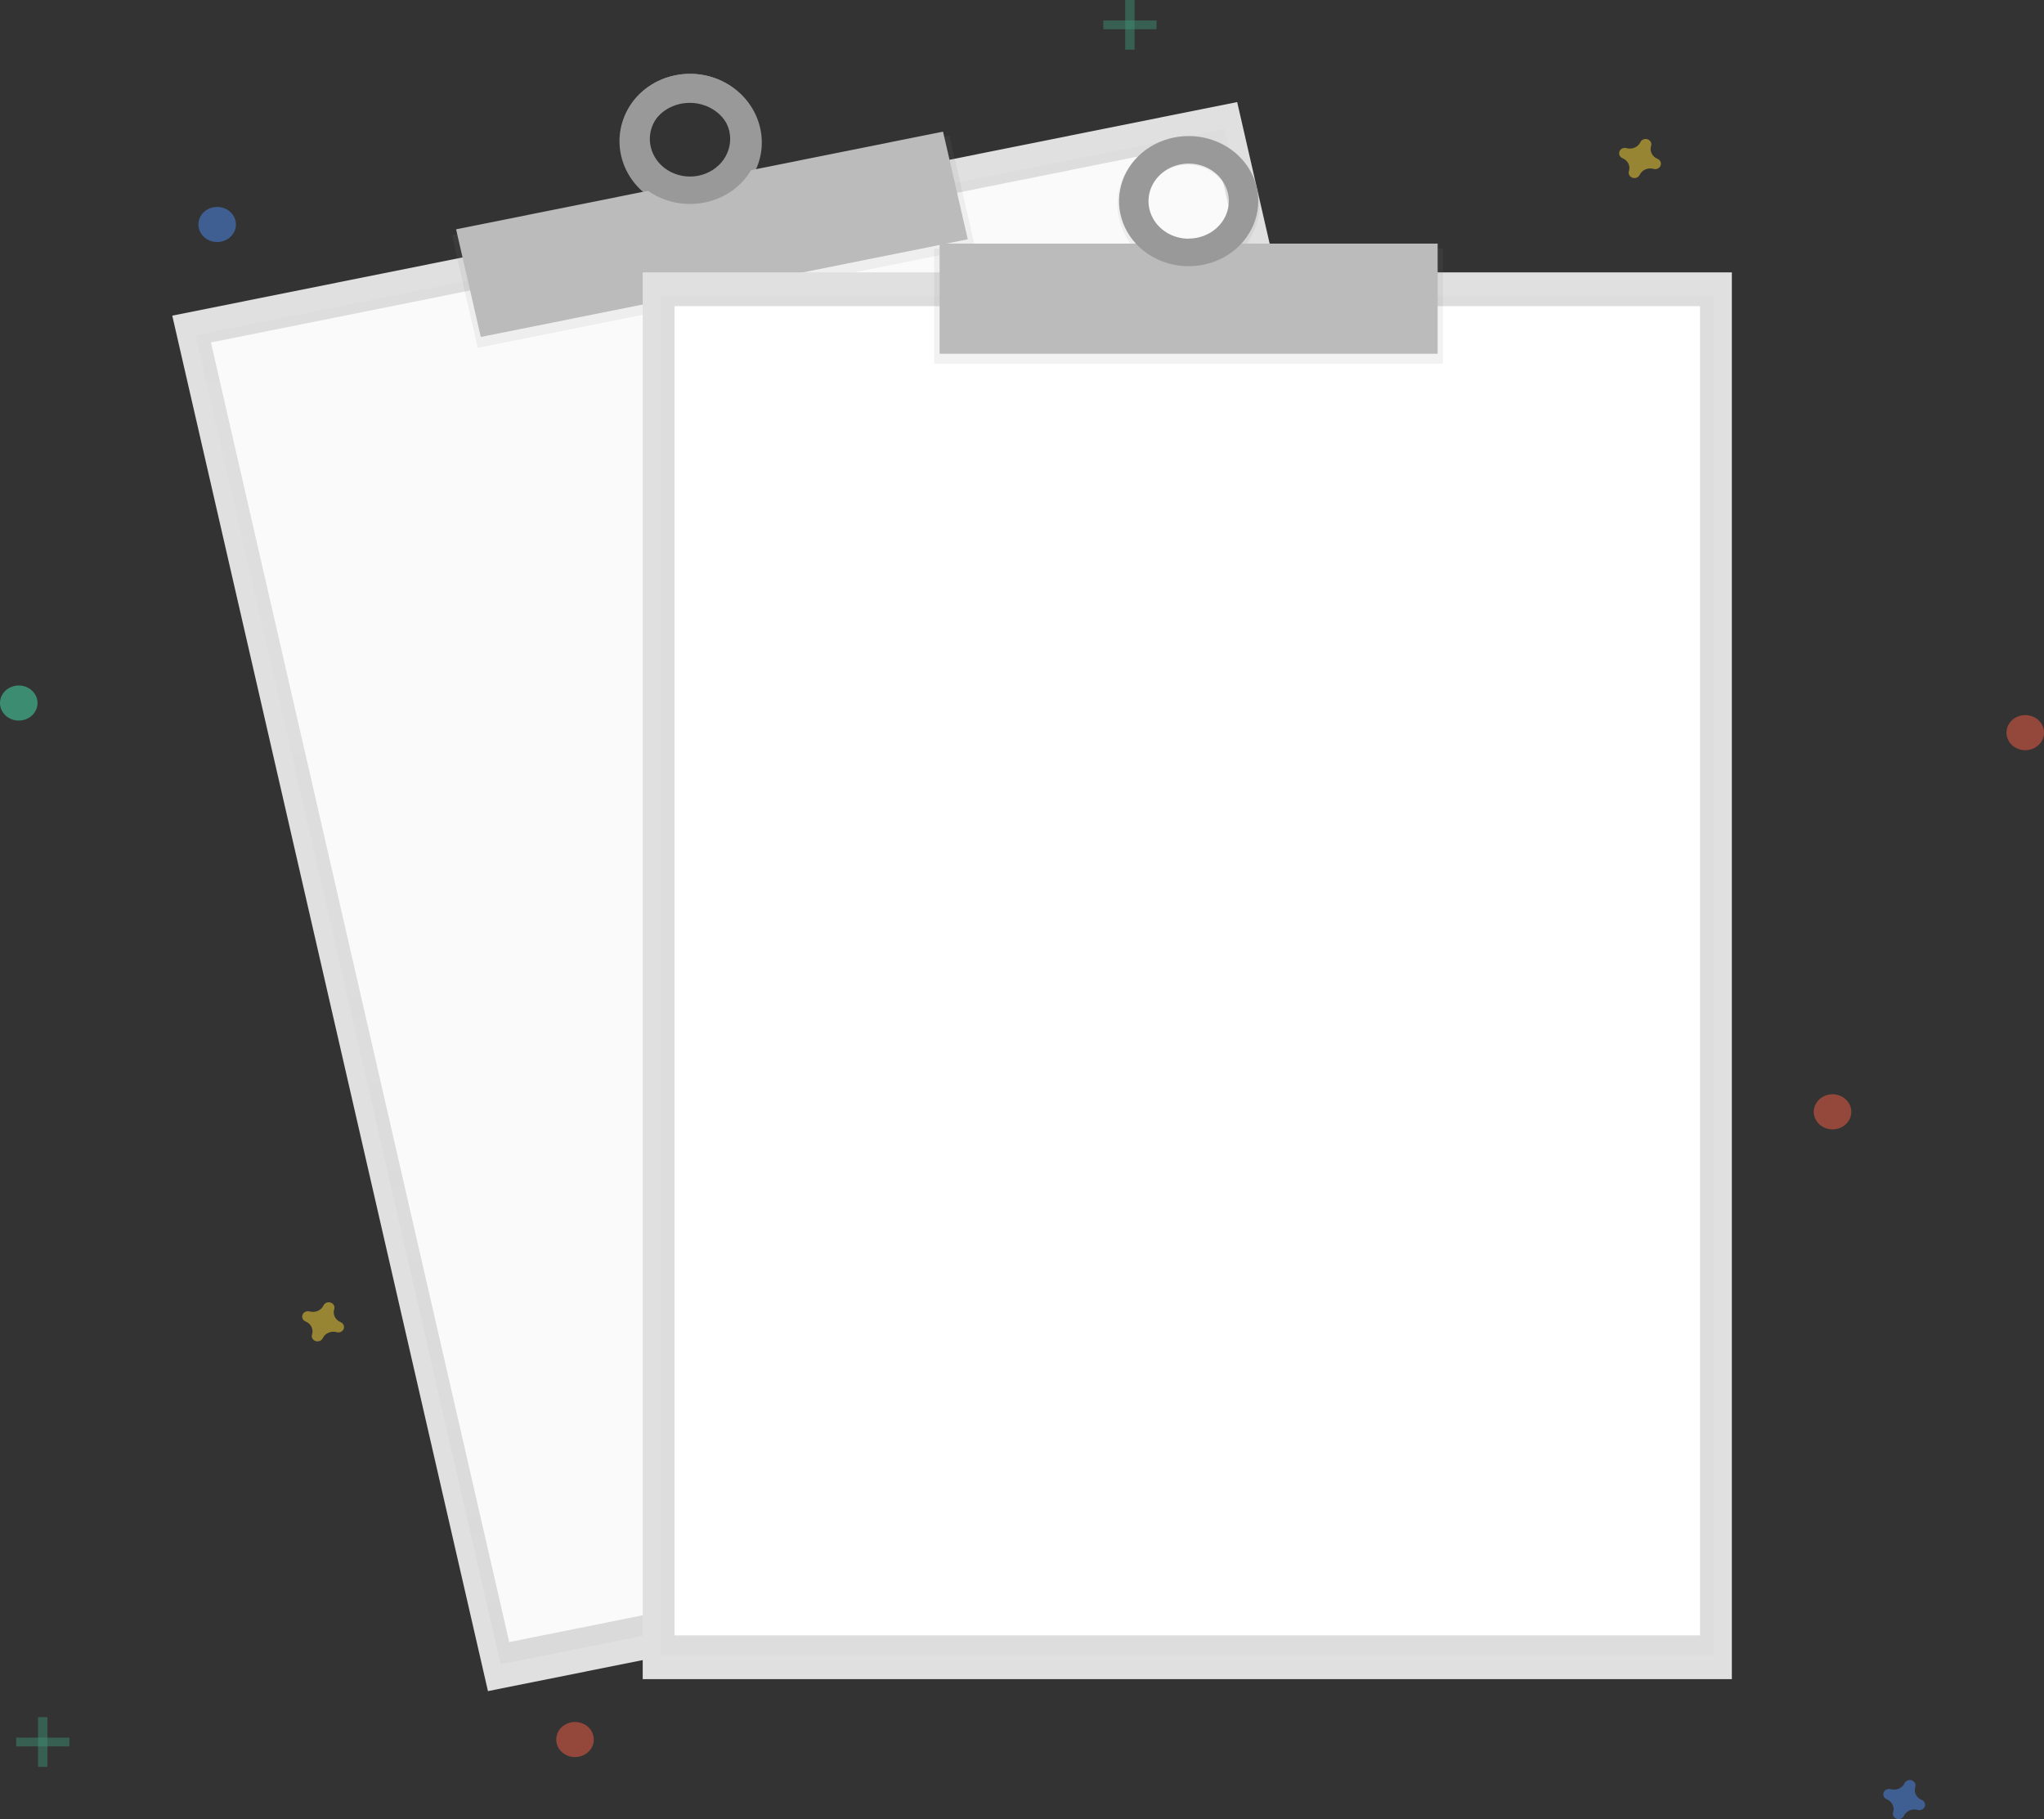 <svg width="191" height="170" viewBox="0 0 191 170" fill="none" xmlns="http://www.w3.org/2000/svg">
<rect x="0" y="0" width="191" height="170" fill="#333333" stroke="none"/>
<g clip-path="url(#clip0)">
<path d="M115.606 9.538L16.097 29.499L45.597 158.039L145.106 138.078L115.606 9.538Z" fill="#E0E0E0"/>
<g opacity="0.5">
<path opacity="0.5" d="M114.424 12.049L18.278 31.335L46.781 155.53L142.927 136.243L114.424 12.049Z" fill="url(#paint0_linear)"/>
</g>
<path d="M113.409 13.208L19.711 32.004L47.584 153.455L141.282 134.659L113.409 13.208Z" fill="#FAFAFA"/>
<path d="M88.716 12.654L42.233 21.978L44.649 32.505L91.131 23.181L88.716 12.654Z" fill="url(#paint1_linear)"/>
<path d="M63.113 7.035C59.525 7.755 57.254 11.123 58.043 14.557C58.833 17.99 62.38 20.194 65.961 19.473C69.543 18.753 71.821 15.384 71.031 11.951C70.242 8.517 66.702 6.314 63.113 7.035ZM65.365 16.854C64.607 17.023 63.812 16.977 63.081 16.722C62.351 16.467 61.718 16.015 61.263 15.422C60.809 14.83 60.554 14.124 60.53 13.396C60.506 12.667 60.715 11.948 61.129 11.331C61.544 10.714 62.146 10.226 62.858 9.929C63.571 9.633 64.361 9.542 65.129 9.667C65.897 9.792 66.608 10.129 67.171 10.633C67.734 11.138 68.124 11.787 68.29 12.499C68.405 12.965 68.421 13.447 68.336 13.918C68.251 14.389 68.067 14.84 67.796 15.245C67.524 15.65 67.169 16 66.752 16.276C66.335 16.552 65.864 16.749 65.365 16.854Z" fill="#999999"/>
<path d="M88.122 12.301L42.619 21.429L44.928 31.491L90.432 22.363L88.122 12.301Z" fill="#BBBBBB"/>
<path d="M63.113 7.035C61.855 7.287 60.706 7.882 59.81 8.746C58.914 9.609 58.312 10.701 58.08 11.884C57.848 13.067 57.997 14.287 58.507 15.392C59.017 16.496 59.866 17.433 60.946 18.087C62.026 18.74 63.289 19.079 64.576 19.061C65.862 19.043 67.114 18.668 68.172 17.985C69.231 17.302 70.05 16.341 70.524 15.223C70.999 14.105 71.108 12.881 70.838 11.705C70.659 10.924 70.317 10.184 69.832 9.526C69.346 8.869 68.728 8.308 68.01 7.874C67.293 7.44 66.491 7.143 65.651 6.999C64.811 6.855 63.948 6.867 63.113 7.035V7.035ZM65.265 16.419C64.539 16.564 63.783 16.505 63.093 16.249C62.403 15.993 61.809 15.552 61.388 14.98C60.966 14.409 60.735 13.733 60.724 13.039C60.713 12.345 60.922 11.664 61.325 11.081C61.729 10.498 62.308 10.04 62.989 9.765C63.671 9.49 64.425 9.41 65.155 9.535C65.885 9.66 66.559 9.985 67.092 10.469C67.625 10.952 67.993 11.572 68.148 12.251C68.357 13.161 68.17 14.112 67.63 14.893C67.089 15.675 66.238 16.223 65.265 16.419V16.419Z" fill="#999999"/>
<path d="M161.832 25.454H60.058V156.919H161.832V25.454Z" fill="#E0E0E0"/>
<g opacity="0.5">
<path opacity="0.5" d="M160.113 27.677H61.779V154.698H160.113V27.677Z" fill="url(#paint2_linear)"/>
</g>
<path d="M158.86 28.613H63.029V152.828H158.86V28.613Z" fill="white"/>
<path d="M134.841 23.227H87.3V33.993H134.841V23.227Z" fill="url(#paint3_linear)"/>
<path d="M111.07 12.717C107.4 12.717 104.424 15.565 104.424 19.079C104.424 22.593 107.4 25.441 111.07 25.441C114.741 25.441 117.717 22.593 117.717 19.079C117.717 15.565 114.741 12.717 111.07 12.717ZM111.07 22.75C110.29 22.767 109.522 22.567 108.864 22.174C108.206 21.781 107.689 21.214 107.377 20.545C107.066 19.876 106.975 19.136 107.115 18.418C107.256 17.7 107.623 17.038 108.168 16.516C108.713 15.994 109.412 15.635 110.176 15.486C110.94 15.338 111.735 15.405 112.458 15.68C113.18 15.955 113.799 16.425 114.235 17.031C114.671 17.636 114.903 18.349 114.904 19.079C114.911 20.038 114.512 20.961 113.794 21.645C113.075 22.33 112.096 22.721 111.07 22.732V22.75Z" fill="url(#paint4_linear)"/>
<path d="M134.34 22.765H87.801V33.057H134.34V22.765Z" fill="#BBBBBB"/>
<path d="M111.07 12.717C109.784 12.717 108.526 13.074 107.457 13.742C106.387 14.41 105.553 15.36 105.061 16.471C104.569 17.582 104.44 18.805 104.691 19.985C104.942 21.164 105.562 22.248 106.471 23.098C107.381 23.948 108.54 24.528 109.801 24.762C111.063 24.997 112.371 24.877 113.56 24.416C114.748 23.956 115.764 23.177 116.479 22.177C117.193 21.177 117.575 20.001 117.575 18.798C117.575 17.185 116.89 15.639 115.67 14.498C114.45 13.358 112.795 12.717 111.07 12.717ZM111.07 22.308C110.329 22.307 109.604 22.101 108.987 21.715C108.371 21.329 107.89 20.781 107.606 20.14C107.323 19.499 107.248 18.794 107.393 18.114C107.538 17.434 107.895 16.809 108.419 16.318C108.943 15.827 109.611 15.493 110.339 15.357C111.066 15.221 111.82 15.289 112.506 15.554C113.192 15.818 113.779 16.267 114.192 16.842C114.606 17.418 114.827 18.096 114.829 18.79C114.829 19.251 114.731 19.707 114.542 20.133C114.353 20.559 114.076 20.946 113.727 21.271C113.378 21.597 112.964 21.855 112.508 22.031C112.052 22.207 111.564 22.298 111.07 22.297V22.308Z" fill="#999999"/>
<g opacity="0.5">
<path opacity="0.5" d="M4.432 160.472H3.556V165.116H4.432V160.472Z" fill="#47E6B1"/>
<path opacity="0.5" d="M6.479 163.205V162.386H1.511V163.205H6.479Z" fill="#47E6B1"/>
</g>
<g opacity="0.5">
<path opacity="0.5" d="M106.019 0H105.144V4.644H106.019V0Z" fill="#47E6B1"/>
<path opacity="0.5" d="M108.066 2.73V1.912L103.099 1.912V2.73L108.066 2.73Z" fill="#47E6B1"/>
</g>
<path opacity="0.5" d="M179.57 168.204C179.329 168.105 179.134 167.928 179.024 167.704C178.913 167.48 178.895 167.227 178.972 166.991C178.984 166.955 178.992 166.918 178.995 166.88V166.88C179.002 166.772 178.972 166.665 178.908 166.575C178.845 166.484 178.752 166.415 178.644 166.378C178.536 166.341 178.417 166.337 178.306 166.367C178.196 166.398 178.098 166.461 178.028 166.547V166.547C178.004 166.577 177.984 166.61 177.968 166.645C177.863 166.871 177.673 167.052 177.433 167.156C177.194 167.259 176.923 167.276 176.671 167.204C176.632 167.193 176.592 167.186 176.552 167.183V167.183C176.437 167.176 176.322 167.205 176.225 167.264C176.129 167.323 176.055 167.409 176.015 167.511C175.975 167.612 175.971 167.723 176.004 167.826C176.036 167.93 176.104 168.021 176.196 168.086V168.086C176.228 168.109 176.263 168.128 176.301 168.143C176.542 168.241 176.736 168.419 176.847 168.643C176.957 168.866 176.976 169.12 176.899 169.356C176.887 169.392 176.879 169.429 176.876 169.467V169.467C176.869 169.574 176.899 169.681 176.962 169.772C177.026 169.862 177.118 169.931 177.227 169.969C177.335 170.006 177.453 170.01 177.564 169.979C177.675 169.949 177.773 169.886 177.842 169.8V169.8C177.866 169.769 177.887 169.736 177.903 169.702C178.008 169.476 178.198 169.294 178.437 169.191C178.676 169.088 178.948 169.07 179.2 169.142C179.238 169.154 179.278 169.161 179.319 169.164C179.434 169.17 179.548 169.142 179.645 169.083C179.742 169.024 179.816 168.937 179.856 168.836C179.896 168.735 179.9 168.624 179.867 168.52C179.835 168.417 179.767 168.325 179.675 168.26V168.26C179.643 168.238 179.607 168.219 179.57 168.204V168.204Z" fill="#4D8AF0"/>
<path opacity="0.5" d="M31.828 123.558C31.586 123.459 31.392 123.281 31.282 123.058C31.171 122.834 31.153 122.58 31.229 122.345C31.242 122.309 31.25 122.272 31.253 122.234V122.234C31.26 122.126 31.229 122.019 31.166 121.928C31.103 121.838 31.01 121.769 30.902 121.732C30.793 121.694 30.675 121.691 30.564 121.721C30.453 121.751 30.356 121.814 30.286 121.901V121.901C30.262 121.931 30.242 121.964 30.226 121.999C30.121 122.224 29.93 122.406 29.691 122.509C29.452 122.613 29.18 122.63 28.929 122.558C28.89 122.547 28.85 122.539 28.81 122.536V122.536C28.694 122.53 28.58 122.558 28.483 122.617C28.387 122.677 28.313 122.763 28.273 122.865C28.233 122.966 28.229 123.077 28.261 123.18C28.294 123.284 28.361 123.375 28.453 123.44V123.44C28.486 123.463 28.521 123.482 28.558 123.497C28.8 123.595 28.994 123.773 29.105 123.996C29.215 124.22 29.233 124.474 29.157 124.709C29.144 124.745 29.137 124.783 29.134 124.82C29.127 124.928 29.157 125.035 29.22 125.126C29.283 125.216 29.376 125.285 29.484 125.323C29.593 125.36 29.711 125.364 29.822 125.333C29.933 125.303 30.03 125.24 30.1 125.153V125.153C30.124 125.123 30.145 125.09 30.16 125.056C30.266 124.83 30.456 124.648 30.695 124.545C30.934 124.442 31.206 124.424 31.458 124.496C31.496 124.508 31.536 124.515 31.576 124.518C31.692 124.524 31.806 124.496 31.903 124.437C32 124.378 32.074 124.291 32.114 124.19C32.154 124.088 32.157 123.978 32.125 123.874C32.092 123.77 32.025 123.679 31.933 123.614V123.614C31.9 123.592 31.865 123.573 31.828 123.558Z" fill="#FDD835"/>
<path opacity="0.5" d="M154.885 14.844C154.643 14.746 154.449 14.568 154.338 14.345C154.228 14.121 154.21 13.867 154.286 13.632C154.299 13.596 154.306 13.558 154.31 13.521C154.317 13.413 154.286 13.306 154.223 13.215C154.16 13.125 154.067 13.056 153.959 13.018C153.85 12.981 153.732 12.977 153.621 13.008C153.51 13.038 153.413 13.101 153.343 13.188V13.188C153.319 13.218 153.299 13.251 153.283 13.286C153.177 13.511 152.987 13.693 152.748 13.796C152.509 13.899 152.237 13.917 151.985 13.845C151.947 13.833 151.907 13.826 151.867 13.823V13.823C151.751 13.817 151.637 13.845 151.54 13.904C151.443 13.963 151.369 14.05 151.33 14.151C151.29 14.253 151.286 14.363 151.318 14.467C151.351 14.571 151.418 14.662 151.51 14.727V14.727C151.543 14.749 151.578 14.768 151.615 14.783C151.857 14.882 152.051 15.06 152.161 15.283C152.272 15.507 152.29 15.761 152.214 15.996C152.201 16.032 152.193 16.069 152.19 16.107V16.107C152.183 16.215 152.214 16.322 152.277 16.413C152.34 16.503 152.433 16.572 152.541 16.609C152.65 16.647 152.768 16.65 152.879 16.62C152.99 16.59 153.087 16.526 153.157 16.44V16.44C153.181 16.41 153.201 16.377 153.217 16.342C153.322 16.116 153.513 15.935 153.752 15.832C153.991 15.728 154.262 15.711 154.514 15.783C154.553 15.794 154.593 15.802 154.633 15.805C154.749 15.811 154.863 15.783 154.96 15.723C155.057 15.665 155.13 15.578 155.17 15.476C155.21 15.375 155.214 15.264 155.182 15.161C155.149 15.057 155.082 14.966 154.99 14.901V14.901C154.957 14.878 154.922 14.859 154.885 14.844V14.844Z" fill="#FDD835"/>
<path opacity="0.5" d="M189.249 70.107C190.217 70.107 191.002 69.373 191.002 68.467C191.002 67.562 190.217 66.828 189.249 66.828C188.28 66.828 187.495 67.562 187.495 68.467C187.495 69.373 188.28 70.107 189.249 70.107Z" fill="#F55F44"/>
<path opacity="0.5" d="M53.733 164.202C54.701 164.202 55.486 163.468 55.486 162.563C55.486 161.657 54.701 160.923 53.733 160.923C52.764 160.923 51.979 161.657 51.979 162.563C51.979 163.468 52.764 164.202 53.733 164.202Z" fill="#F55F44"/>
<path opacity="0.5" d="M171.24 105.543C172.209 105.543 172.994 104.809 172.994 103.904C172.994 102.998 172.209 102.264 171.24 102.264C170.272 102.264 169.486 102.998 169.486 103.904C169.486 104.809 170.272 105.543 171.24 105.543Z" fill="#F55F44"/>
<path opacity="0.5" d="M20.293 22.617C21.262 22.617 22.047 21.883 22.047 20.978C22.047 20.072 21.262 19.338 20.293 19.338C19.325 19.338 18.54 20.072 18.54 20.978C18.54 21.883 19.325 22.617 20.293 22.617Z" fill="#4D8AF0"/>
<path opacity="0.5" d="M1.754 67.339C2.722 67.339 3.507 66.605 3.507 65.7C3.507 64.795 2.722 64.061 1.754 64.061C0.785 64.061 0 64.795 0 65.7C0 66.605 0.785 67.339 1.754 67.339Z" fill="#47E6B1"/>
</g>
<defs>
<linearGradient id="paint0_linear" x1="94.853" y1="145.887" x2="69.801" y2="21" gradientUnits="userSpaceOnUse">
<stop stop-color="#808080" stop-opacity="0.25"/>
<stop offset="0.54" stop-color="#808080" stop-opacity="0.12"/>
<stop offset="1" stop-color="#808080" stop-opacity="0.1"/>
</linearGradient>
<linearGradient id="paint1_linear" x1="25571.8" y1="-3113.19" x2="25466.8" y2="-3636.65" gradientUnits="userSpaceOnUse">
<stop stop-color="#808080" stop-opacity="0.25"/>
<stop offset="0.54" stop-color="#808080" stop-opacity="0.12"/>
<stop offset="1" stop-color="#808080" stop-opacity="0.1"/>
</linearGradient>
<linearGradient id="paint2_linear" x1="46908.2" y1="90280.3" x2="46908.2" y2="16174.7" gradientUnits="userSpaceOnUse">
<stop stop-color="#808080" stop-opacity="0.25"/>
<stop offset="0.54" stop-color="#808080" stop-opacity="0.12"/>
<stop offset="1" stop-color="#808080" stop-opacity="0.1"/>
</linearGradient>
<linearGradient id="paint3_linear" x1="22761.2" y1="1704.18" x2="22761.2" y2="1171.79" gradientUnits="userSpaceOnUse">
<stop stop-color="#808080" stop-opacity="0.25"/>
<stop offset="0.54" stop-color="#808080" stop-opacity="0.12"/>
<stop offset="1" stop-color="#808080" stop-opacity="0.1"/>
</linearGradient>
<linearGradient id="paint4_linear" x1="8968.9" y1="2257.05" x2="8968.9" y2="1513.48" gradientUnits="userSpaceOnUse">
<stop stop-color="#808080" stop-opacity="0.25"/>
<stop offset="0.54" stop-color="#808080" stop-opacity="0.12"/>
<stop offset="1" stop-color="#808080" stop-opacity="0.1"/>
</linearGradient>
<clipPath id="clip0">
<rect width="191" height="170" fill="white"/>
</clipPath>
</defs>
</svg>
